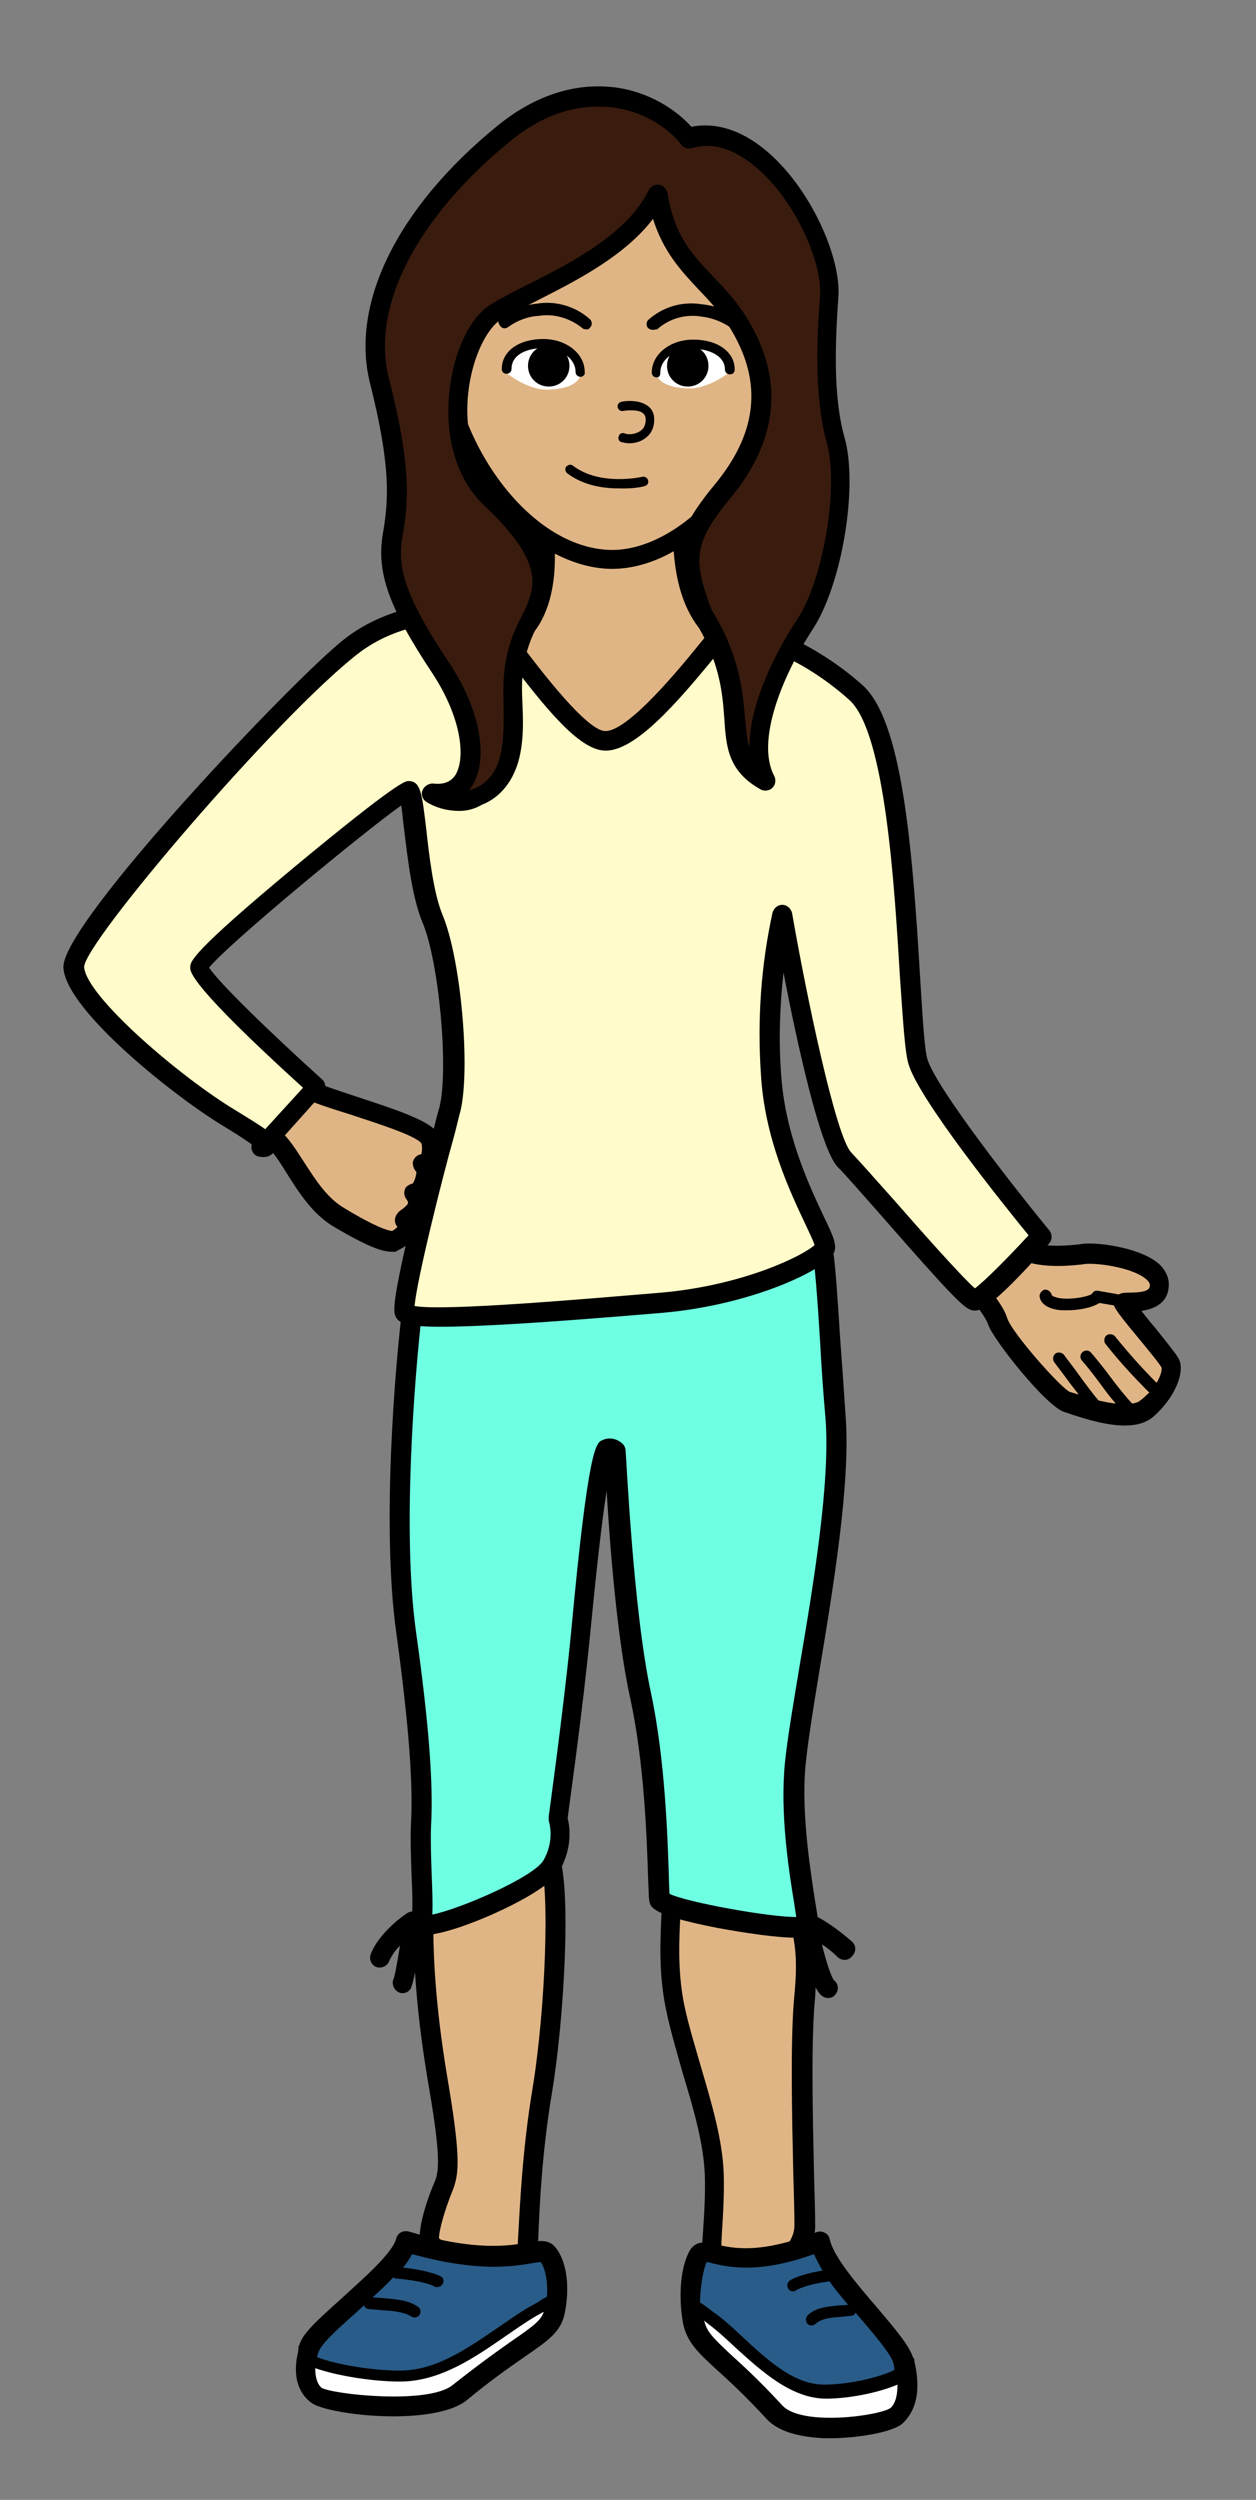 <svg xmlns="http://www.w3.org/2000/svg" xmlns:xlink="http://www.w3.org/1999/xlink" viewBox= "0 0 206 410" width="206px" height="410px">
<rect x="0" y="0" width="206" height="410" fill="#808080" stroke="none"/>
<g xmlns="http://www.w3.org/2000/svg" id="TeenGirl2V2.svg">
<path id="Body" fill="#E0B585" d="M67.9,195.7C69.7,198.3,67,199.4,66.4,200.1C66.9,200.7,67.6,202.2,64.7,203.5C63.5,203.6,61,202.7,55.6,199.5C50.2,196.3,48.1,188.9,44.2,185.9C44.2,185.9,46.7,175.8,49.6,178C52.5,180.1,68.3,183.6,70.6,186.6C71.3,187.6,71.3,190.7,69.5,190.9C70.7,191.9,69.1,196.1,67.9,195.7zM191.8,223.5C191.1,222.2,183.9,214,184.1,213.6C184.3,213.2,190,214.3,190,210.6C190,206.8,180.6,205.3,177.6,205.6C174.6,205.9,167.7,206.9,164.3,202.4L156.5,207.4C159.5,210.8,162.7,214.4,163.5,216.7C164.3,219,172.7,229.3,174.9,229.9C177.1,230.5,184.9,233.6,188,231C191.2,228.4,192.6,224.9,191.8,223.5zM69.5,312.5C69.2,320.4,69.8,329.8,72,342.3C74.2,354.7,73.5,356.6,72.6,358.9C71.7,361.2,70.1,365.7,70.5,367.6C70.8,369.5,86.2,374.4,86.5,370.6C86.8,366.8,86.8,355.9,89,343.1C91.2,330.3,92.1,309.2,90.2,304.6C88.3,300,69.5,312.5,69.5,312.5zM110.1,307.6C110.7,311.8,108.9,320,110.7,329.1C112.5,338.2,116.9,348,117.2,356.6C117.5,365.3,115.4,374.7,117.8,374.7C120.2,374.7,131.9,372.4,131.9,364.9C131.9,357.4,131,337,131.9,327.2C132.8,317.4,131,315.9,130.4,309.5C129.7,303.1,110.1,307.6,110.1,307.6zM123.7,106.7C119,106.1,112,102.1,112,87.7C120.9,81.6,128.2,69.5,128.2,56.6C128.2,53.9,127.9,43,127.4,40.8C124.4,27.8,113.4,22.2,100.3,22.2C87.2,22.2,76.2,27.8,73.2,40.9C72.7,43.2,72.4,54,72.4,56.7C72.4,69.8,80.1,82.2,89.2,88.1C89.8,95,88.8,105.6,79.5,106.2C68.4,106.8,84.7,128.9,100.1,128.6S128.7,107.2,123.7,106.7z"/>
<path id="BodyBorder" d="M68.3,200.6C69.2,199.9,70.5,198.4,70,196.4C70.3,196.1,70.6,195.6,70.9,195.1C71.4,194,71.7,192.8,71.5,191.7C71.8,191.4,72,191,72.2,190.6C72.8,189,72.7,186.9,71.8,185.8C70.3,183.8,65.6,182.2,58.6,179.9C55.3,178.8,51.5,177.6,50.5,176.8C49.7,176.2,48.7,176,47.7,176.4C44.9,177.4,43.1,183.2,42.5,185.7C42.3,186.3,42.6,187,43.1,187.4C44.6,188.5,45.9,190.6,47.2,192.7C49.1,195.7,51.3,199.1,54.6,201.1C60.3,204.5,62.7,205.3,64.3,205.3C64.4,205.3,64.6,205.3,64.7,205.3C64.9,205.3,65.1,205.2,65.2,205.1C66.9,204.3,67.9,203.3,68.1,202.1C68.4,201.6,68.4,201.1,68.3,200.6zM68.3,192.2C68.3,192.7,68,193.7,67.7,194.1C67.3,194.2,66.9,194.4,66.6,194.7C66.2,195.3,66.2,196,66.6,196.6C67.1,197.3,67.1,197.4,66,198.3C65.7,198.5,65.4,198.7,65.2,199C64.7,199.6,64.6,200.5,65.1,201.1C65.2,201.2,65.2,201.3,65.2,201.2C65.2,201.2,65,201.5,64.3,201.9C63.5,201.8,61.5,201.2,56.4,198.1C53.7,196.5,51.8,193.6,50,190.8C48.7,188.8,47.5,186.8,45.9,185.4C46.7,182.6,47.9,180,48.6,179.4C50,180.4,53,181.4,57.5,182.8C61.7,184.2,68.1,186.2,69.1,187.5C69.3,187.9,69.2,189.1,69.1,189.3C68.4,189.4,67.9,189.9,67.7,190.6C67.7,191.3,67.9,191.8,68.3,192.2zM193.3,222.8C192.9,222.1,191.8,220.7,189.4,217.7C188.7,216.9,187.9,215.9,187.2,215C189.2,214.7,191.7,213.8,191.7,210.6C191.7,209.8,191.4,208.6,190.2,207.4C187.3,204.7,180.3,203.7,177.6,204L176.9,204.1C173.9,204.4,168.4,204.9,165.7,201.5C165.2,200.8,164.2,200.7,163.5,201.1L155.7,206.1C155.3,206.4,155,206.8,155,207.2C154.9,207.7,155.1,208.1,155.4,208.5L156.1,209.3C158.6,212.2,161.5,215.5,162.1,217.3C162.9,219.7,171.6,230.7,174.6,231.6C174.9,231.7,175.3,231.8,175.8,232C178,232.7,181.4,233.8,184.5,233.8C186.3,233.8,187.9,233.4,189.1,232.4C192.6,229.4,194.5,225,193.3,222.8zM187,229.7C186.7,230,186.2,230.1,185.7,230.2C184.9,229.4,183.2,227.3,182.1,225.8C180.9,224.2,179.7,222.7,178.9,221.8C178.5,221.4,177.9,221.4,177.5,221.8C177.1,222.2,177.1,222.8,177.5,223.2C178.2,224,179.4,225.5,180.5,227C181.5,228.4,182.3,229.4,183,230.2C182.1,230.1,181.1,229.9,180.2,229.7C179.7,229.2,177.8,226.7,176.6,225C175.8,223.9,175,222.9,174.5,222.2C174.2,221.8,173.5,221.7,173.1,222C172.7,222.3,172.6,223,172.9,223.4C173.4,224.1,174.2,225.1,175,226.2C175.7,227.2,176.4,228,176.9,228.7L176.8,228.7C176.3,228.5,175.8,228.4,175.5,228.3C174,227.7,165.9,218.5,165.2,216.2C164.5,213.9,161.9,210.9,159.1,207.8L164.2,204.6C168.1,208.3,174.2,207.7,177.3,207.4L178,207.3C180.3,207.1,186.1,208,188.1,209.9C188.4,210.2,188.6,210.5,188.6,210.7C188.6,211.4,188.3,212,185.2,212C184.6,212,184,212,183.5,212.3L180.1,211.7C179.7,211.6,179.3,211.8,179.1,212.2C178.5,212.7,174.8,213.4,173,212.7C172.6,212.6,172.5,212.4,172.5,212.4C172.4,211.9,171.9,211.5,171.4,211.5C170.9,211.6,170.5,212.1,170.5,212.6C170.6,213.4,171.2,214.4,173.3,214.8C173.8,214.9,174.4,214.9,175,214.9C176.9,214.9,179.1,214.5,180.3,213.7L182.7,214.1C183,214.9,184.1,216.3,187,219.8C188.4,221.5,190.3,223.8,190.5,224.3C190.6,224.7,190.4,225.6,189.7,226.8C187.3,224.4,185,221.8,182.9,219.2C182.6,218.8,181.9,218.7,181.5,219C181.1,219.3,181,220,181.3,220.4C183.5,223.2,186,225.9,188.5,228.4C188,228.8,187.6,229.3,187,229.7zM89.6,302.2C84.9,300.7,72.3,308.7,68.6,311.2C68.2,311.5,67.9,312,67.9,312.5C67.6,321.2,68.4,331.1,70.4,342.6C72.5,354.9,71.9,356.5,71.1,358.3C70.6,359.4,68.4,365.1,68.9,367.9C69.4,371,79.8,373.7,83.7,373.7C83.8,373.7,83.9,373.7,84,373.7C87.5,373.6,88,371.7,88.1,370.8C88.2,369.8,88.2,368.4,88.3,366.7C88.5,361.6,88.9,353,90.5,343.4C92.5,331.6,93.8,309.3,91.6,304.1C91.3,303.1,90.6,302.5,89.6,302.2zM87.3,342.8C85.7,352.5,85.3,361.3,85,366.5C84.9,368.1,84.9,369.4,84.8,370.3C83.1,371,74.1,369,72,367.1C72,365.8,72.9,362.6,74.1,359.6C75.2,356.9,75.7,354.7,73.6,342.1C71.7,331.1,70.9,321.7,71.1,313.5C79,308.4,87,304.6,88.6,305.3C90.2,309.4,89.5,329.6,87.3,342.8zM132.8,314.4C132.5,312.9,132.1,311.4,131.9,309.3C131.8,308,131.1,306.9,130,306.1C125.1,302.6,111.2,305.7,109.7,306C108.9,306.2,108.3,307,108.5,307.8C108.7,309.2,108.6,311.3,108.5,313.7C108.3,318.1,108,323.5,109.2,329.4C109.9,332.9,111,336.5,112,340.1C113.7,345.7,115.4,351.5,115.6,356.7C115.7,359.9,115.5,363.2,115.3,366.1C114.9,371.5,114.8,374.2,116.1,375.6C116.6,376.1,117.2,376.4,117.9,376.4C121.4,376.4,133.7,373.7,133.7,365C133.7,362.9,133.6,359.7,133.5,356.1C133.3,346.9,133,334.4,133.7,327.4C134.1,320.6,133.5,317.6,132.8,314.4zM130.3,327.1C129.6,334.2,129.9,346.9,130.1,356.1C130.2,359.7,130.3,362.8,130.3,364.9C130.3,370.5,121.3,372.8,118.3,373C118.1,371.8,118.3,368.8,118.4,366.2C118.6,363.2,118.8,359.8,118.7,356.5C118.5,350.9,116.7,344.9,115,339.1C114,335.6,112.9,332.1,112.2,328.7C111.1,323.2,111.4,318,111.6,313.8C111.7,311.9,111.8,310.2,111.7,308.8C117.2,307.7,125.5,306.8,128,308.6C128.5,308.9,128.5,309.2,128.6,309.5C128.8,311.7,129.2,313.4,129.5,315C130.3,318.2,130.9,320.8,130.3,327.1zM126.4,108.3C126.5,106.1,125.1,105.2,123.9,105C115.4,104,113.8,94.1,113.6,88.4C116,86.7,118.3,84.5,120.4,82C126.4,74.7,129.8,65.4,129.8,56.5C129.8,54.4,129.6,42.9,128.9,40.3C126,27.7,115.6,20.4,100.2,20.4C84.8,20.4,74.4,27.7,71.5,40.4C71,43,70.8,54.7,70.8,56.5C70.8,70.2,78.5,82.5,87.7,88.8C88,92.9,87.6,98.2,85.1,101.5C83.7,103.3,81.9,104.2,79.4,104.4C76,104.6,74.1,106.5,74.2,109.6C74.5,117.1,87.4,130.1,99.7,130.1C99.8,130.1,99.9,130.1,100,130.1C113.9,129.8,126.1,114.1,126.4,108.3zM74,56.5C74,53.4,74.3,43,74.7,41.1C76.2,34.6,81.5,23.7,100.3,23.7C119.1,23.7,124.4,34.6,125.8,41.1C126.3,43.1,126.6,53.4,126.6,56.6C126.6,74.7,112.2,90.2,100.4,90.2C86.4,90.1,74,71.3,74,56.5zM100.1,126.8C89.2,127,77.8,115,77.5,109.4C77.5,108.6,77.6,107.7,79.6,107.6C83,107.4,85.7,106,87.7,103.5C90.3,100.1,91.1,95.2,91,90.8L91,90.8C94.1,92.4,97.3,93.3,100.4,93.3C103.7,93.3,107.2,92.3,110.5,90.4C111.5,104.9,119.9,107.6,123.2,108.1C123.1,109,122.2,111.5,119.8,114.7C115.4,120.5,108,126.7,100.1,126.8z"/>
<path id="MouthNose" d="M103.2,72.7C102.7,72.7,102.3,72.6,101.9,72.5C101.5,72.4,101.3,71.9,101.5,71.5C101.6,71.1,102.1,70.9,102.5,71.1C103,71.3,104.1,71.3,105,70.7C105.6,70.3,105.9,69.7,105.9,68.8C105.9,68.4,105.8,68.1,105.5,67.8C104.7,67.1,102.8,67.3,102.2,67.4C101.8,67.5,101.4,67.2,101.3,66.8C101.2,66.4,101.5,66,101.9,65.9C102.2,65.8,104.9,65.4,106.4,66.7C107,67.2,107.3,67.9,107.3,68.8C107.3,70.5,106.5,71.4,105.8,71.9C105,72.5,104,72.7,103.2,72.7zM105.8,79.7C106.2,79.6,106.4,79.2,106.3,78.8C106.2,78.4,105.8,78.1,105.4,78.2C105.3,78.2,98.5,79.8,94,76.4C93.7,76.1,93.2,76.2,92.9,76.5C92.6,76.8,92.7,77.3,93,77.6C95.6,79.6,98.9,80.1,101.4,80.1C103.9,80.2,105.6,79.8,105.8,79.7z"/>
<path id="Pants" fill="#6EFFE3" d="M68,213C66.8,222.8,64.3,250,66.8,267.7C69.3,285.4,69.6,294.1,69.3,299.4C69,304.7,69.9,312.6,69.3,315.2C68.7,317.8,88.6,309.9,90.8,305.8C92.1,303.5,92.4,300.8,91.7,298.3C91.7,298.3,94.2,281.4,95.4,267.8C96.7,254.2,98.6,238.4,99.5,238C100,237.8,100.6,237.8,101,238.2C101,238.2,102.1,264.4,105.2,278.4C108.3,292.4,108,309.7,108.3,311.6C108.6,313.5,132.6,317.6,132.6,315.7C132.6,313.8,129.8,301.7,130.4,291.2C131,280.7,138.4,249,137.2,232.7C136,216.5,135.7,202.2,134.1,202.5S68,213,68,213z"/>
<path id="PantsBorder" d="M139.8,318.5C137.2,316.2,135.2,315,134.1,314.4C134,313.8,133.9,313,133.7,311.9C133,307.3,131.6,298.7,132,291.1C132.2,287.5,133.2,281.3,134.4,274C136.7,260.2,139.5,243.1,138.7,232.4C138.4,227.9,138.1,223.5,137.8,219.6C136.9,205.3,136.6,202.1,135.1,201.1C134.6,200.8,134.1,200.6,133.5,200.8C131.8,201.2,85.4,208.5,67.6,211.3C66.9,211.4,66.3,212,66.2,212.7C64.7,224.3,62.6,250.8,65,267.8C67,282.5,67.8,292.5,67.4,299.2C67.3,301.7,67.4,304.6,67.5,307.5C67.6,309.7,67.7,312,67.6,313.5C67.4,313.5,67.1,313.6,66.9,313.7C66.7,313.8,62.3,316.7,60.8,320.5C60.5,321.3,60.9,322.3,61.7,322.6C62.5,322.9,63.5,322.5,63.8,321.7C64.2,320.8,64.8,319.9,65.6,319.1C65.2,321.6,64.8,324,64.5,324.7C64.2,325.5,64.7,326.5,65.5,326.8C65.7,326.9,65.9,326.9,66,326.9C66.7,326.9,67.3,326.5,67.5,325.8C68,324.5,68.7,320,69.1,317.3C71.7,317.7,78,315.2,80.7,314C84.3,312.4,90.5,309.3,91.9,306.6C93.3,304,93.8,301,93.1,298.2C93.4,295.8,95.6,280.3,96.8,267.9C97.8,257.7,98.7,249.5,99.5,244.5C100,253.2,101.2,268.8,103.4,278.7C105.7,289.3,106.1,301.9,106.3,308C106.4,310.3,106.4,311.3,106.5,311.8C106.7,312.8,106.9,314.1,117.7,316.2C122,317,127.4,317.8,130.4,317.8C130.7,317.8,130.9,317.8,131.2,317.8C132.5,323.4,133.7,326.6,134.9,327.4C135.2,327.6,135.5,327.7,135.8,327.7C136.3,327.7,136.8,327.5,137.1,327C137.6,326.3,137.5,325.3,136.8,324.8C136.3,324.2,135.5,321.7,134.8,318.9C135.6,319.4,136.5,320.1,137.4,321C138.1,321.6,139.1,321.6,139.7,320.9C140.5,320.1,140.4,319.1,139.8,318.5zM109.8,310.6C109.8,310,109.7,308.9,109.7,307.7C109.5,301.5,109.1,288.7,106.8,277.8C103.8,264.1,102.7,238.1,102.6,237.9C102.6,237.5,102.4,237,102,236.7C101.1,235.9,99.8,235.7,98.8,236.2C97.8,236.6,96.5,237.1,93.7,267.4C92.4,280.8,90,297.7,90,297.9C90,298.1,90,298.3,90,298.6C90.6,300.7,90.3,303,89.2,305C87.8,307.8,75.2,313.2,70.9,314C71,312.3,70.9,310,70.8,307.4C70.7,304.6,70.6,301.8,70.7,299.4C71.1,292.5,70.3,282.3,68.2,267.4C66,251.3,67.9,226.4,69.3,214.4C79.1,212.9,125.1,205.6,133.1,204.2C133.6,206.6,134.1,213.3,134.5,219.9C134.7,223.8,135,228.2,135.4,232.7C136.2,243.1,133.4,260,131.1,273.5C129.9,280.8,128.8,287.1,128.6,290.9C128.1,298.8,129.5,307.6,130.3,312.4C130.4,313.1,130.5,313.8,130.6,314.4C126.6,314.5,112.6,312,109.8,310.6z"/>
<path id="Shirt" fill="#FFFBCA" d="M79.7,101.4C74.6,99.6,64.9,100.2,57.5,106C48.4,113.1,11.7,152.8,12.1,158.7C12.4,164.6,29,178.3,37.9,183.6C46.8,188.9,43,188.1,43,188.1L51.9,178.2C51.9,178.2,32.7,160.9,32.7,158.6C32.7,156.3,65.6,129.7,66.8,129.7C68.1,129.7,68.1,143.8,70.9,150.7C73.7,157.6,75.3,175.4,73.7,181.9C72.1,188.4,65.8,213.2,66.5,215.2C67.2,217.2,93.8,214.9,108.7,213.6C123.6,212.3,134.7,206.4,135.4,204.7C136.1,203,127.5,191.2,126.5,176.1C125.9,167.4,126.5,158.6,128.4,150.1C128.4,150.1,134.7,186.3,138.5,190.2C142.3,194.1,158.2,212.9,159.8,213.2C161.4,213.5,170.9,202.7,170.9,202.7C170.9,202.7,152.5,180.3,150.6,174.1C148.7,167.9,149.6,121.8,140.4,113.6S120,102.1,118.1,104C116.2,105.9,104.8,121.8,99.1,121.4S81.6,102.1,79.7,101.4z"/>
<path id="ShirtBorder" d="M72.2,217.6C66,217.6,65.2,216.8,64.8,215.7C64.3,214.3,65.1,209.4,71,185.8C71.4,184,71.8,182.5,72.1,181.5C73.6,175.2,72,157.7,69.3,151.3C67.6,147.2,66.9,141.1,66.3,136.2C66.1,134.8,66,133.2,65.8,132.1C59.6,136.5,37.3,154.9,34.3,158.7C35.9,161.2,44.7,169.7,52.8,177C53.5,177.6,53.5,178.6,52.9,179.3L45.3,187.8C45.3,188.1,45.3,188.3,45.1,188.6C44.8,189.3,44,190,42.5,189.7C41.9,189.6,41.5,189.2,41.3,188.6C41.2,188.3,41.2,188,41.3,187.7C40.6,187.2,39.3,186.3,37,184.9C29.2,180.3,10.8,165.8,10.4,158.7C10,151.5,48.5,111,56.5,104.8C64.1,98.9,74.2,97.9,80.2,99.9L80.2,99.9C81.2,100.2,82.1,101.4,85.7,106C89.1,110.5,96.2,119.7,99.2,119.9C103,120.1,111.9,109.1,114.9,105.4C115.9,104.2,116.6,103.3,117,102.9C120.1,99.7,132.7,104.5,141.5,112.4C147.9,118.2,149.6,138.2,150.9,160.1C151.3,166.5,151.6,172,152.1,173.7C153.6,178.6,167,195.6,172.1,201.8C172.6,202.4,172.6,203.3,172.1,203.9C162,215.4,160.3,215.1,159.5,214.9C158.2,214.7,156.2,212.7,144.4,199.2C141.3,195.7,138.7,192.7,137.4,191.4C134.5,188.4,130.7,170.9,128.5,159.5C127.9,165,127.7,170.5,128.1,176C128.7,185.9,132.7,194.4,135.1,199.5C136.7,202.8,137.3,204.2,136.8,205.4C135.7,208.1,123.5,214,108.8,215.3C88.8,217,78.1,217.6,72.2,217.6zM68,214.9L68,214.9L68,214.9zM68,214.2C72.9,215.1,97.6,212.9,108.5,212C122,210.8,131.8,205.9,133.6,204.2C133.4,203.5,132.7,202.1,132.1,200.8C129.6,195.5,125.4,186.7,124.8,176.2C124.2,167.3,124.8,158.4,126.7,149.7C126.9,149,127.5,148.4,128.3,148.4L128.3,148.4C129.1,148.4,129.7,149,129.9,149.7C132.3,163.5,137.1,186.4,139.6,189C140.9,190.4,143.6,193.4,146.7,196.9C150.9,201.7,157.8,209.5,159.9,211.3C161.4,210.2,165.3,206.3,168.7,202.6C164.7,197.7,150.7,180.3,149,174.5C148.4,172.5,148.1,167.3,147.6,160.2C146.7,145.2,145.2,120.1,139.3,114.8C130.3,106.7,120.7,104.5,119.3,105.2C119.1,105.5,118.3,106.4,117.5,107.4C111.2,115.1,104.1,123.4,99.1,123.1C94.9,122.9,89.4,116.1,83.2,107.9C81.6,105.8,79.8,103.4,79.1,102.9C74,101.2,65.1,102.2,58.6,107.3C45.4,117.6,13.8,154.6,13.8,158.6C14.1,163.4,29.6,176.7,38.8,182.2C40.9,183.5,42.4,184.4,43.5,185.2L49.7,178.4C31.2,161.6,31.2,159.4,31.2,158.7C31.2,157.7,31.2,156.4,48.4,142.1C65.3,128.1,66.5,128.1,67,128.1C69,128.1,69.2,130.1,69.9,135.9C70.4,140.4,71.1,146.5,72.6,150.1C75.6,157.3,77.2,175.3,75.5,182.3C75.2,183.3,74.9,184.8,74.4,186.6C72.5,193.3,68.3,210.2,68,214.2zM160.3,211.7L160.3,211.7L160.3,211.7zM159.4,211.7L159.4,211.7L159.4,211.7zM133.6,204.5L133.6,204.5L133.6,204.5zM34.1,158.4L34.1,158.4zM67.2,131.2L67.2,131.2zM79.1,103L79.1,103L79.1,103L79.1,103zM78.9,102.9L78.9,102.9L78.9,102.9z"/>
<path id="Hair" fill="#3A1C0E" d="M112.7,22.7C108.8,17.5,96.4,10.6,82.5,22S58.7,48.7,62.2,62.5C65.7,76.3,65.4,82.1,64.4,87.7C63.4,93.3,65.1,98.7,72.2,109.4C79.3,120.1,78.6,131,70.8,130C74.7,132.5,81.8,131.8,83.6,124C85.4,116.2,81.8,110.9,87.2,101.2C89,96.9,91.8,92.3,80.5,81.6C71.5,73.2,75.1,54.9,81.5,51.1C87.9,47.3,102.8,41.9,107.8,31.9C109.7,44,117,45.4,122,54.7C127,64,125.2,72.5,118.4,80.7C111.6,88.9,111.9,92.2,115.1,100.7C124.3,115.6,116.6,123.1,125.6,128.2C121.8,121.3,127.3,109.5,131.9,102.4C136.5,95.3,139,79.6,136.9,72.2C134.8,64.7,135.4,54.3,135.8,48.7C136.5,39.7,124.9,19.2,112.7,22.7z"/>
<path id="HairBorder" d="M75.3,133C73.4,133,71.5,132.5,69.9,131.5C69.3,131.1,69,130.3,69.3,129.6C69.6,128.9,70.3,128.5,71,128.5C72.7,128.7,73.9,128.3,74.7,127.1C76.4,124.3,75.7,117.7,70.9,110.4C63.8,99.7,61.7,93.9,62.8,87.5C63.7,82.2,64.2,76.8,60.7,62.9C57.4,49.9,65.1,34.1,81.5,20.7C89.2,14.4,96.1,13.8,100.6,14.3C106.5,15,111,18.1,113.4,20.8C117.3,20,121.5,21.3,125.4,24.5C132.9,30.6,138,42.3,137.5,48.7C137,55.9,136.6,65,138.5,71.7C140.8,79.7,138.1,95.9,133.3,103.2C128.4,110.7,123.9,121.5,127,127.3C127.3,127.9,127.2,128.7,126.7,129.2C126.2,129.7,125.4,129.8,124.8,129.5C119.4,126.5,119.1,122.5,118.8,117.9C118.5,113.7,118.1,108.4,113.7,101.4C113.6,101.3,113.6,101.2,113.6,101.1C110.1,91.8,110.1,88.1,117.2,79.5C123.9,71.4,125,63.5,120.6,55.3C118.8,51.9,116.6,49.6,114.5,47.4C111.7,44.4,108.8,41.3,107.1,35.9C102.3,42.2,94,46.3,87.7,49.5C85.6,50.6,83.7,51.5,82.3,52.3C79.7,53.9,77.4,58.9,76.8,64.4C76.1,71,77.8,76.8,81.5,80.3C92.2,90.4,91.2,95.6,88.9,101L88.6,101.7C88.6,101.8,88.5,101.8,88.5,101.9C85.4,107.6,85.5,111.5,85.7,115.7C85.8,118.3,85.9,121.1,85.2,124.2C84.3,128,82.1,130.8,79,132C77.8,132.7,76.6,133,75.3,133zM97.9,17.5C93.1,17.5,88.2,19.4,83.5,23.3C68.2,35.9,60.8,50.4,63.8,62.1C67.5,76.6,67,82.4,66,88.1C65.2,92.8,66.1,97.4,73.6,108.6C78.7,116.2,80.2,124.3,77.5,128.8C77.3,129.1,77.1,129.4,76.9,129.6C77.2,129.5,77.6,129.4,77.9,129.3C80,128.4,81.5,126.5,82.1,123.7C82.7,121,82.6,118.6,82.6,116C82.5,111.6,82.3,107,85.8,100.6L86.1,100C87.7,96.2,89.4,92.3,79.4,82.9C75,78.7,72.9,72,73.7,64.3C74.4,57.6,77.1,51.9,80.7,49.8C82.2,48.9,84.1,47.9,86.3,46.8C93.3,43.3,102.8,38.5,106.4,31.2C106.7,30.6,107.4,30.2,108.1,30.3C108.8,30.4,109.3,31,109.5,31.7C110.6,38.7,113.5,41.7,116.9,45.3C119.2,47.7,121.5,50.1,123.5,53.9C128.5,63.2,127.3,72.6,119.8,81.7C113.6,89.2,113.7,91.9,116.7,100C121.4,107.6,121.8,113.5,122.2,117.8C122.4,119.7,122.5,121.3,122.9,122.6C122.9,114.3,128.6,104.8,130.8,101.5C135.1,94.9,137.6,79.8,135.6,72.6C133.6,65.4,133.9,56,134.5,48.5C134.9,43,130.3,32.5,123.6,27.1C120.1,24.3,116.7,23.3,113.5,24.3C112.9,24.5,112.1,24.3,111.7,23.7C109.9,21.3,105.9,18.3,100.4,17.6C99.4,17.5,98.7,17.5,97.9,17.5z"/>
<path id="Shoes" fill="#295C89" d="M66.6,367.6C65.2,372.7,51.7,381.7,50.6,385.1C49.5,388.5,50,391.3,51.9,392.7C53.8,394.1,70.6,396.1,75.3,392.3C86,383.6,90,382.8,90.9,379.1C91.8,375.4,91.3,371.5,89.8,369.6S83.9,372.7,66.6,367.6zM134.6,367.6C135.8,373.4,147.4,383.5,148.3,387.4C149.2,391.3,148.9,394.4,147.2,396C145.5,397.6,131.2,399.9,127.1,395.5C117.9,385.6,114.5,384.7,113.8,380.5C113.1,376.3,113.4,371.9,114.7,369.7S119.8,373.4,134.6,367.6z"/>
<path id="Shoes1" fill="#FFFFFF" d="M65.6,389.5C60.2,389.5,52.5,388.2,49.7,386.3C49.3,389.5,50.3,391.6,51.9,392.7C53.9,394.2,70.6,396.2,75.3,392.3C86,383.6,90,382.8,90.9,379.1C91.1,378.3,91.2,377.5,91.3,376.7C90.5,377.1,89.3,377.8,87.5,378.8C81,382.5,74.1,389.5,65.6,389.5zM135.5,392.4C140.1,392.4,146.7,390.9,149.1,388.8C149.4,392.5,148.6,394.8,147.2,396.1C145.5,397.7,131.2,400,127.1,395.6C117.9,385.7,114.5,384.8,113.8,380.6C113.6,379.7,113.6,378.8,113.5,377.9C114.2,378.4,115.2,379.1,116.7,380.3C122.3,384.5,128.2,392.4,135.5,392.4z"/>
<path id="ShoesBorder" d="M91.1,368.6C90,367.2,88.4,367.5,86.6,367.8C83.6,368.3,78.1,369.3,67.1,366C66.7,365.9,66.2,365.9,65.8,366.1C65.4,366.3,65.1,366.7,65,367.1C64.4,369.5,59.8,373.5,56.2,376.8C52.2,380.4,49.6,382.7,49.1,384.6C49.1,384.6,49.1,384.6,49.1,384.7L49,384.6L48.9,385.7C47.7,390.7,49.7,393.1,51.1,394.1C52.6,395.2,58.6,396.3,64.5,396.3C69.3,396.3,74.1,395.6,76.5,393.7C80.6,390.3,83.8,388.1,86.1,386.5C89.9,383.9,92,382.4,92.6,379.5C93.5,375.2,93,370.9,91.1,368.6zM51.7,388.4C55.4,389.7,61.3,390.6,65.6,390.6C72.1,390.6,77.8,386.7,82.7,383.3C84.6,382,86.3,380.8,88,379.8L89.1,379.2C89.2,379.2,89.2,379.1,89.2,379.1C88.8,380.5,87.5,381.5,84,383.9C81.7,385.5,78.5,387.8,74.2,391.2C70.2,394.4,54.5,392.7,52.7,391.6C51.9,390.8,51.7,389.6,51.7,388.4zM58.4,379.3C58.8,378.9,59.3,378.5,59.7,378.1C59.8,378.4,60.1,378.7,60.5,378.7C61.2,378.8,61.9,378.8,62.6,378.9C64.6,379,66.3,379.2,67.4,379.9C67.6,380,67.8,380.1,68,380.1C68.3,380.1,68.6,379.9,68.8,379.7C69.1,379.2,69,378.6,68.5,378.3C66.9,377.2,64.9,377.1,62.7,376.9C62.2,376.9,61.7,376.8,61.1,376.8C62.3,375.7,63.5,374.6,64.5,373.5C64.6,373.6,64.8,373.7,65,373.7C69.5,374.1,71.2,374.9,71.2,375C71.3,375.1,71.5,375.1,71.7,375.1C72.1,375.1,72.4,374.9,72.6,374.6C72.9,374.1,72.7,373.5,72.2,373.3C72,373.2,70.4,372.4,66.1,371.9C66.7,371.2,67.2,370.4,67.6,369.7C78.5,372.7,84.1,371.7,87.2,371.2C87.7,371.1,88.4,371,88.7,371C89.4,372,89.9,374.2,89.7,376.7C89.3,376.9,88.7,377.2,88.2,377.6L87.1,378.2C85.3,379.2,83.5,380.5,81.6,381.8C76.6,385.2,71.5,388.8,65.6,388.8C61.3,388.8,55.4,387.9,52,386.6C52.1,386.3,52.1,386.1,52.2,385.9C52.5,384.5,55.8,381.6,58.4,379.3zM150,387.4L149.9,386.7L149.8,386.8C149.2,384.8,147.1,382.3,143.8,378.4C140.6,374.7,136.7,370.1,136.1,367.3C136,366.8,135.7,366.4,135.3,366.2C134.9,366,134.4,365.9,133.9,366.1C124.6,369.8,120,368.7,117.5,368.1C116.1,367.8,114.3,367.3,113.2,369C111.7,371.5,111.2,376.2,112,380.9C112.6,384,114.3,385.7,117.6,388.7C119.6,390.5,122.3,393,125.8,396.8C127.6,398.7,130.8,399.7,135.3,399.9C135.5,399.9,135.8,399.9,136,399.9C140.6,399.9,146.6,398.9,148.1,397.4C150.4,395.2,151,391.8,150,387.4zM146.1,394.9C144.4,396.2,131.5,398,128.3,394.5C124.7,390.6,122,388.1,120,386.3C116.9,383.4,115.9,382.4,115.5,380.6C115.7,380.8,115.9,380.9,116.1,381.1C117.6,382.2,119.1,383.6,120.6,385C124.9,388.9,129.8,393.4,135.5,393.4C139.1,393.4,143.9,392.5,147.2,391.1C147.2,392.8,146.9,394.1,146.1,394.9zM115.9,371C116.2,371,116.5,371.1,116.8,371.2C119.5,371.8,124.3,373,133.5,369.7C133.9,370.6,134.4,371.5,134.9,372.4C131.2,373,129.7,373.9,129.6,374C129.1,374.3,129,374.9,129.3,375.4C129.5,375.7,129.8,375.8,130.1,375.8C130.3,375.8,130.5,375.7,130.6,375.6C130.6,375.6,132.1,374.7,135.8,374.2C135.9,374.2,136,374.1,136,374.1C136.9,375.4,138,376.7,139.1,378C138.6,378.1,138.1,378.1,137.7,378.1C135.8,378.3,133.9,378.4,132.5,379.7C132.1,380.1,132.1,380.7,132.4,381.1C132.6,381.3,132.9,381.4,133.1,381.4C133.3,381.4,133.6,381.3,133.8,381.1C134.7,380.3,136.1,380.1,137.8,380C138.4,379.9,139,379.9,139.6,379.8C139.9,379.8,140.2,379.6,140.3,379.3C140.6,379.6,140.8,379.9,141.1,380.2C143.5,383,146.1,386.1,146.5,387.5C146.6,387.9,146.7,388.3,146.7,388.7C143.8,390.1,138.8,391.1,135.2,391.1C130.2,391.1,125.9,387.1,121.7,383.2C120.1,381.7,118.6,380.3,117,379.2C116.1,378.5,115.4,378,114.8,377.6C114.9,374.9,115.3,372.3,115.9,371z"/>
<path id="EyesWhite" fill="#FFFFFF" d="M83.1,61.2C83.1,61.2,86.5,64,89.9,63.9C94.5,63.8,96,61.8,94.9,60C94.1,58.7,93.8,56.5,89.9,56.4S83,57.7,83.1,61.2zM119.7,61C119.7,61,116.3,63.8,112.9,63.7C108.3,63.6,106.9,61.6,107.9,59.8C108.7,58.5,109,56.3,112.9,56.2S119.7,57.5,119.7,61z"/>
<path id="EyeBrows" d="M107.1,54.1C106.8,54.1,106.5,54,106.3,53.8C105.9,53.4,106,52.7,106.4,52.4C108.8,50.3,111.9,49.4,115.1,49.9C117.1,50.1,119.2,50.8,120.9,52C121.4,52.3,121.5,52.9,121.2,53.4C120.9,53.9,120.3,54,119.8,53.7C118.3,52.7,116.7,52.1,114.9,51.9C112.3,51.5,109.7,52.3,107.8,54C107.6,54,107.4,54.1,107.1,54.1zM96.8,53.7C97.2,53.3,97.1,52.6,96.7,52.3C94.3,50.2,91.1,49.3,88.1,49.8C86,50,84,50.8,82.2,52C81.7,52.3,81.6,52.9,82,53.4C82.3,53.9,82.9,54,83.4,53.6C84.8,52.6,86.5,51.9,88.4,51.8C90.9,51.4,93.5,52.2,95.5,53.8C95.7,54,95.9,54,96.2,54C96.3,54.1,96.6,54,96.8,53.7z"/>
<path id="Eyes" d="M86.6,60C86.6,61.9,88.1,63.4,90,63.4C91.9,63.4,93.4,61.9,93.4,60C93.4,58.1,91.9,56.6,90,56.6L90,56.6C88.1,56.6,86.6,58.1,86.6,60zM116.2,60C116.2,61.9,114.7,63.4,112.8,63.4C110.9,63.4,109.4,61.9,109.4,60C109.4,58.1,110.9,56.6,112.8,56.6L112.8,56.6C114.7,56.6,116.2,58.1,116.2,60z"/>
<path id="EyeLids" d="M95.2,61.8C94.8,61.8,94.4,61.5,94.4,61C94.4,58.8,92,57.1,89.1,57.1C86.5,57.1,83.9,58.1,83.9,60.5C83.9,60.9,83.6,61.3,83.1,61.3C82.6,61.3,82.3,61,82.3,60.5C82.3,57.6,85.1,55.6,89.1,55.6C92.9,55.6,95.9,58,95.9,61C96,61.5,95.6,61.8,95.2,61.8zM108.3,61.1C108.3,58.9,110.7,57.2,113.6,57.2C116.2,57.2,118.9,58.3,118.9,60.6C118.9,61,119.2,61.4,119.7,61.4C120.2,61.4,120.5,61.1,120.5,60.6C120.5,57.7,117.7,55.7,113.7,55.7C109.9,55.7,106.9,58.1,106.9,61.1C106.9,61.5,107.2,61.9,107.7,61.9S108.3,61.5,108.3,61.1z"/>
</g>
</svg>